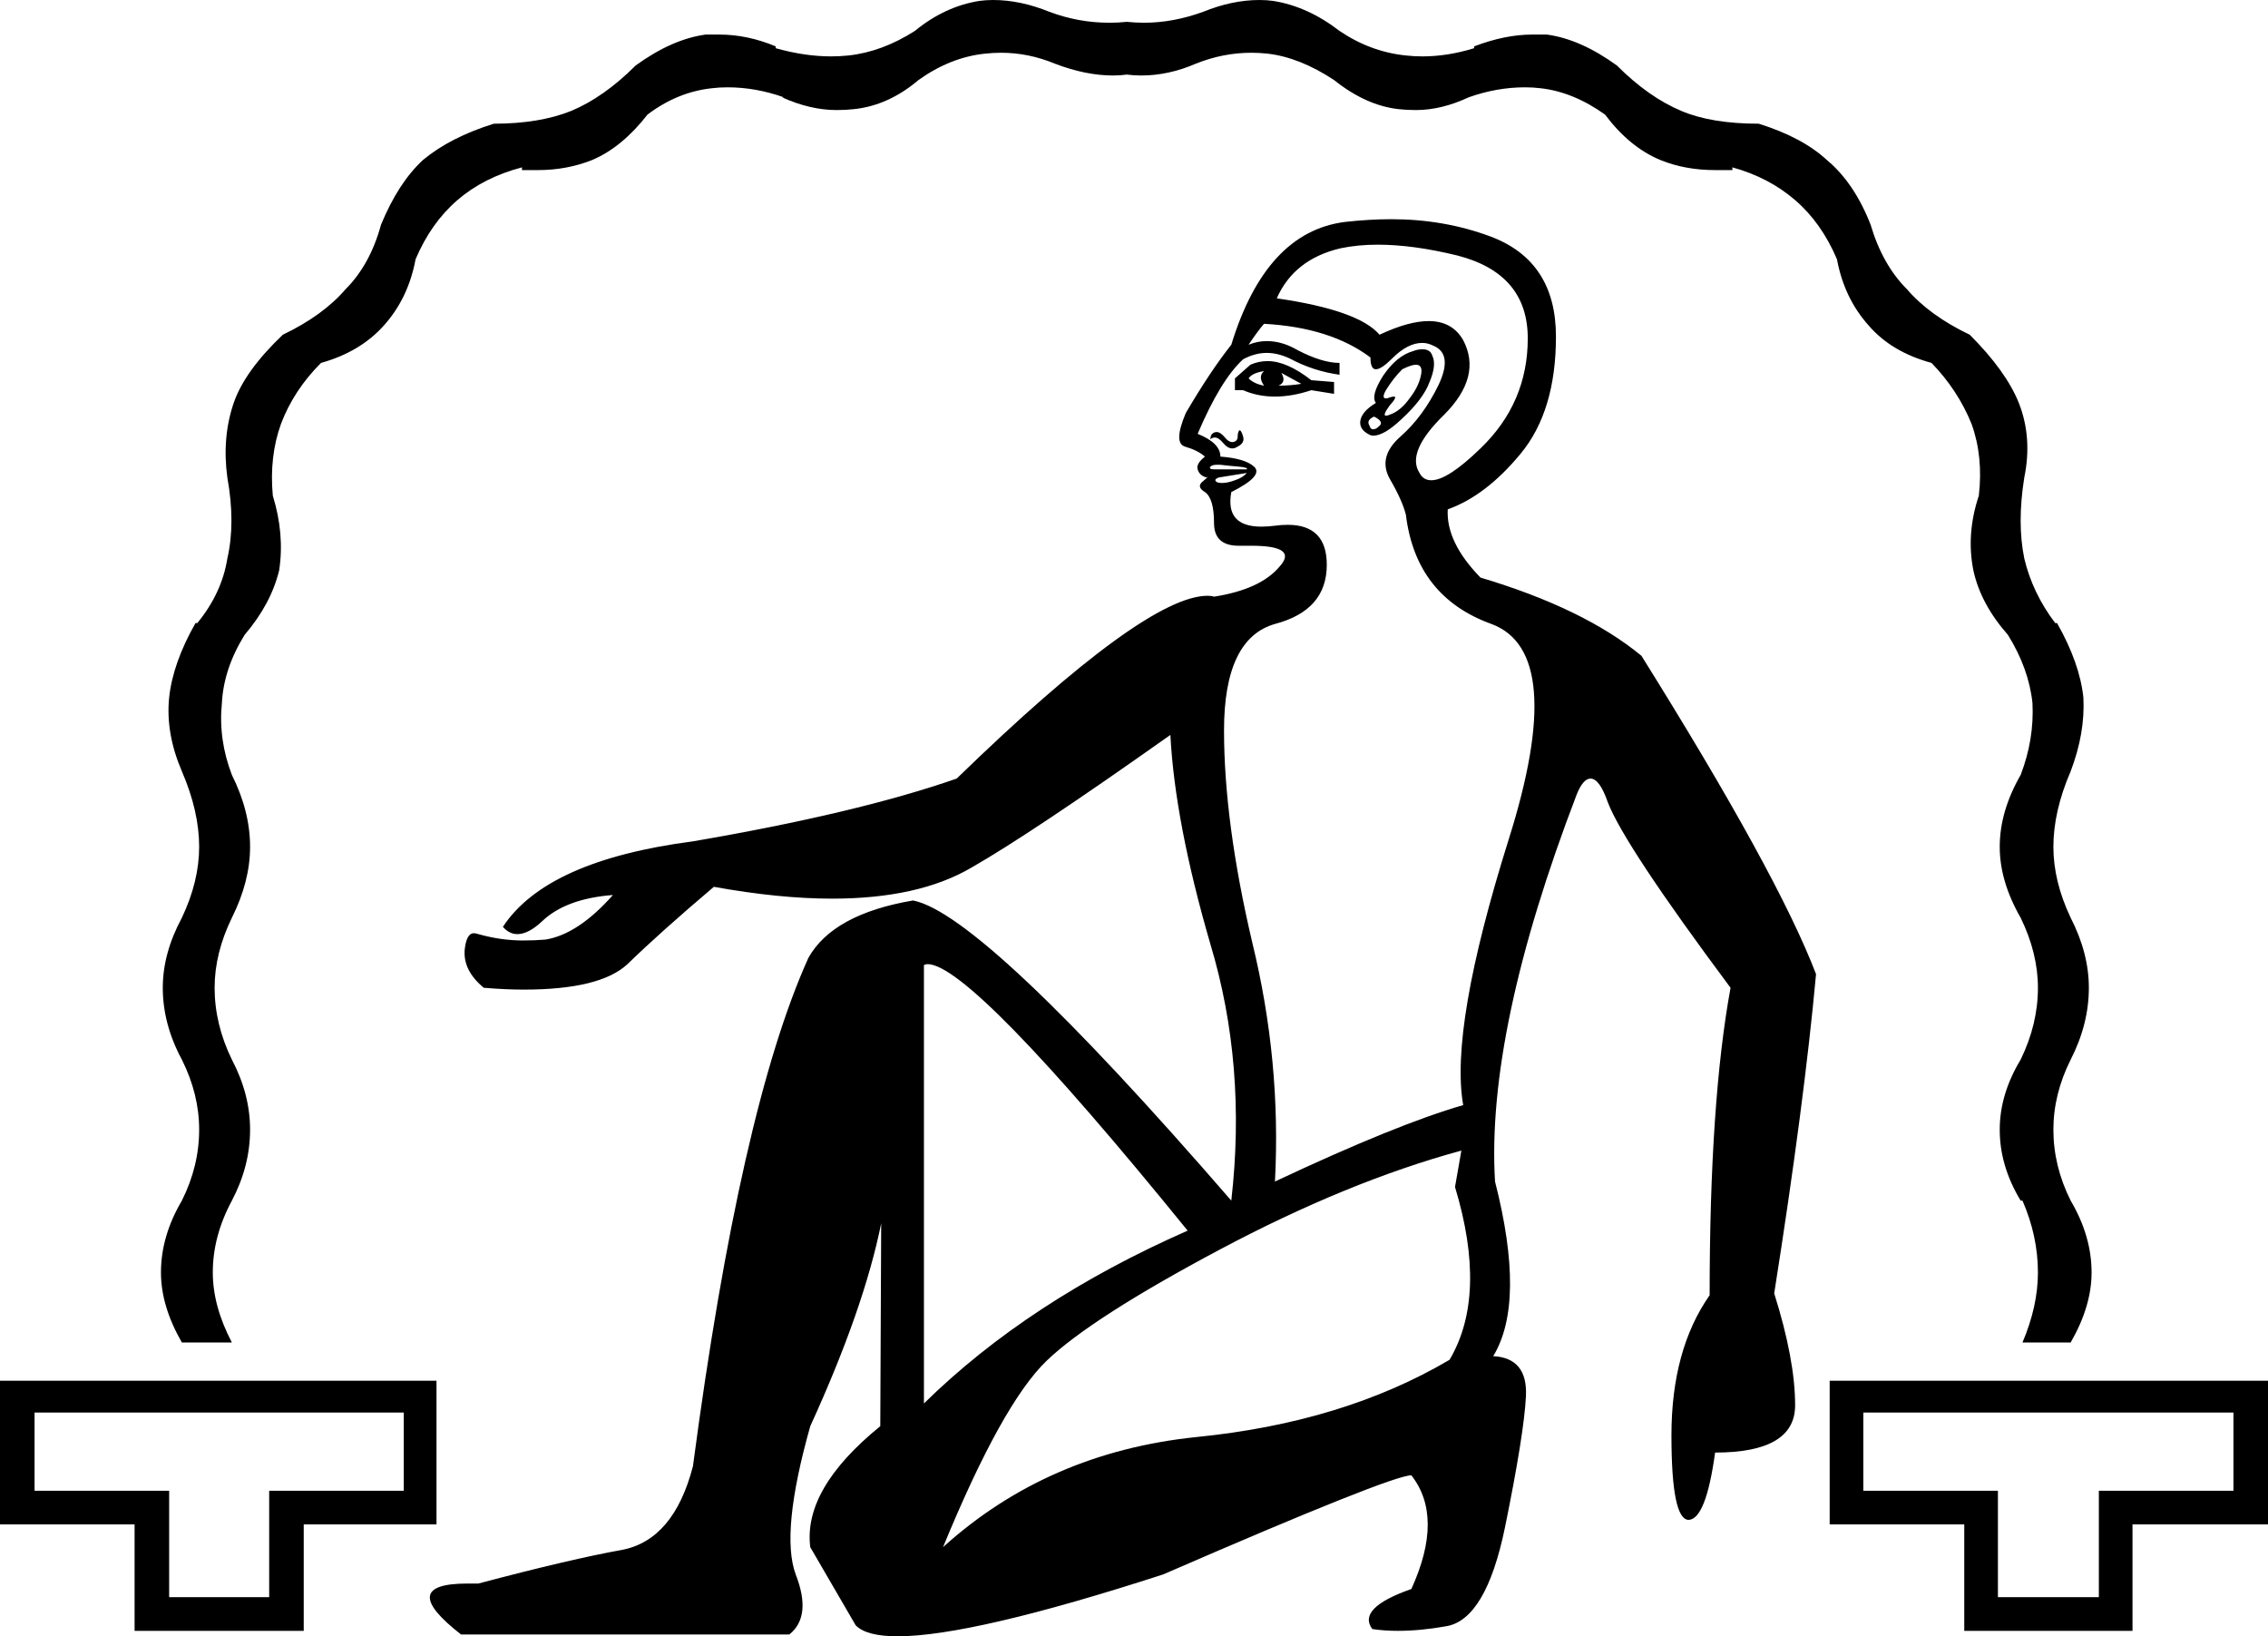<?xml version='1.0' encoding ='UTF-8' standalone='yes'?>
<svg width='24.94' height='17.99' xmlns='http://www.w3.org/2000/svg' xmlns:xlink='http://www.w3.org/1999/xlink' >
<path style='fill:black; stroke:none' d=' M 13.9 4.08  Q 13.83 4.14 13.9 4.24  Q 13.79 4.22 13.73 4.16  Q 13.77 4.1 13.9 4.08  Z  M 14.09 4.1  L 14.31 4.22  Q 14.19 4.24 14.06 4.24  Q 14.15 4.2 14.09 4.1  Z  M 13.94 3.97  Q 13.84 3.97 13.75 4.01  L 13.58 4.16  L 13.58 4.29  L 13.67 4.29  Q 13.83 4.36 14.02 4.36  Q 14.21 4.36 14.42 4.29  L 14.67 4.33  L 14.67 4.2  L 14.42 4.18  Q 14.15 3.97 13.94 3.97  Z  M 15.57 4.01  Q 15.64 4.01 15.63 4.1  Q 15.61 4.24 15.5 4.38  Q 15.4 4.52 15.28 4.56  Q 15.26 4.57 15.24 4.57  Q 15.2 4.57 15.28 4.46  Q 15.37 4.36 15.33 4.36  Q 15.31 4.36 15.28 4.37  Q 15.26 4.38 15.24 4.38  Q 15.19 4.38 15.24 4.29  Q 15.32 4.16 15.42 4.06  Q 15.52 4.01 15.57 4.01  Z  M 15.11 4.58  Q 15.23 4.64 15.16 4.69  Q 15.13 4.72 15.1 4.72  Q 15.07 4.72 15.06 4.68  Q 15.02 4.62 15.11 4.58  Z  M 15.64 3.84  Q 15.59 3.84 15.54 3.86  Q 15.36 3.91 15.21 4.13  Q 15.07 4.35 15.13 4.43  Q 14.98 4.52 14.96 4.62  Q 14.94 4.72 15.06 4.78  Q 15.08 4.79 15.1 4.79  Q 15.22 4.79 15.41 4.61  Q 15.65 4.39 15.72 4.2  Q 15.8 4.01 15.75 3.91  Q 15.73 3.84 15.64 3.84  Z  M 13.63 4.73  Q 13.63 4.73 13.63 4.73  Q 13.61 4.75 13.61 4.8  Q 13.61 4.85 13.56 4.86  Q 13.56 4.86 13.55 4.86  Q 13.51 4.86 13.47 4.81  Q 13.42 4.75 13.38 4.75  Q 13.35 4.75 13.33 4.77  Q 13.31 4.79 13.31 4.83  Q 13.33 4.81 13.36 4.81  Q 13.4 4.81 13.45 4.87  Q 13.5 4.93 13.55 4.93  Q 13.58 4.93 13.61 4.91  Q 13.69 4.87 13.67 4.8  Q 13.65 4.73 13.63 4.73  Z  M 13.38 5.11  Q 13.4 5.11 13.42 5.11  Q 13.5 5.12 13.62 5.13  Q 13.73 5.14 13.71 5.16  L 13.35 5.16  Q 13.29 5.16 13.31 5.13  Q 13.33 5.11 13.38 5.11  Z  M 15.15 2.69  Q 15.54 2.69 16.03 2.81  Q 16.8 3.01 16.8 3.72  Q 16.8 4.43 16.28 4.93  Q 15.92 5.28 15.74 5.28  Q 15.65 5.28 15.61 5.2  Q 15.46 4.97 15.88 4.56  Q 16.3 4.14 16.09 3.74  Q 15.97 3.53 15.71 3.53  Q 15.49 3.53 15.17 3.68  Q 14.94 3.41 14.04 3.28  Q 14.23 2.85 14.74 2.73  Q 14.93 2.69 15.15 2.69  Z  M 13.71 5.2  Q 13.67 5.25 13.58 5.28  Q 13.5 5.31 13.44 5.31  Q 13.38 5.31 13.37 5.29  Q 13.35 5.27 13.4 5.25  L 13.71 5.2  Z  M 13.9 3.56  Q 14.63 3.6 15.07 3.93  Q 15.07 4.06 15.13 4.06  Q 15.19 4.06 15.31 3.94  Q 15.48 3.77 15.64 3.77  Q 15.7 3.77 15.76 3.8  Q 15.98 3.89 15.82 4.23  Q 15.65 4.58 15.4 4.8  Q 15.15 5.02 15.28 5.26  Q 15.42 5.5 15.46 5.66  Q 15.57 6.56 16.4 6.86  Q 17.24 7.17 16.59 9.23  Q 15.94 11.3 16.09 12.15  Q 15.36 12.36 14.02 12.99  Q 14.09 11.67 13.77 10.36  Q 13.46 9.04 13.46 8.03  Q 13.46 7.02 14.02 6.86  Q 14.59 6.71 14.59 6.21  Q 14.59 5.77 14.16 5.77  Q 14.09 5.77 14.02 5.78  Q 13.94 5.79 13.87 5.79  Q 13.47 5.79 13.54 5.41  Q 13.9 5.23 13.79 5.13  Q 13.69 5.04 13.42 5.02  Q 13.42 4.87 13.17 4.77  Q 13.42 4.18 13.67 3.95  Q 13.8 3.88 13.93 3.88  Q 14.05 3.88 14.18 3.94  Q 14.44 4.08 14.73 4.12  L 14.73 3.99  Q 14.54 3.99 14.27 3.85  Q 14.1 3.75 13.93 3.75  Q 13.83 3.75 13.73 3.79  Q 13.83 3.64 13.9 3.56  Z  M 10.92 0  Q 10.84 0 10.77 0.01  Q 10.39 0.07 10.06 0.34  Q 9.7 0.57 9.33 0.61  Q 9.23 0.62 9.14 0.62  Q 8.85 0.62 8.53 0.53  L 8.53 0.51  Q 8.22 0.38 7.91 0.38  Q 7.84 0.38 7.76 0.38  Q 7.39 0.43 6.99 0.72  Q 6.64 1.07 6.28 1.22  Q 5.93 1.36 5.43 1.36  Q 4.95 1.51 4.65 1.76  Q 4.38 2.01 4.19 2.47  Q 4.07 2.91 3.8 3.18  Q 3.55 3.47 3.11 3.68  Q 2.69 4.08 2.57 4.43  Q 2.44 4.81 2.5 5.25  Q 2.59 5.75 2.5 6.14  Q 2.44 6.52 2.17 6.85  L 2.15 6.85  Q 1.9 7.29 1.86 7.67  Q 1.82 8.06 2 8.48  Q 2.19 8.92 2.19 9.31  Q 2.19 9.69 2 10.09  Q 1.79 10.48 1.79 10.86  Q 1.79 11.26 2 11.65  Q 2.19 12.03 2.19 12.42  Q 2.19 12.82 2 13.2  Q 1.77 13.59 1.77 13.99  Q 1.77 14.36 2 14.76  L 2.55 14.76  Q 2.34 14.36 2.34 13.99  Q 2.34 13.59 2.55 13.2  Q 2.75 12.82 2.75 12.42  Q 2.75 12.03 2.55 11.65  Q 2.36 11.26 2.36 10.86  Q 2.36 10.48 2.55 10.09  Q 2.75 9.69 2.75 9.31  Q 2.75 8.92 2.55 8.52  Q 2.4 8.13 2.44 7.73  Q 2.46 7.35 2.69 6.98  Q 2.98 6.64 3.07 6.27  Q 3.13 5.87 3 5.45  Q 2.96 5.02 3.09 4.66  Q 3.23 4.29 3.53 3.99  Q 3.96 3.87 4.22 3.58  Q 4.49 3.28 4.57 2.85  Q 4.74 2.45 5.03 2.2  Q 5.32 1.95 5.74 1.84  L 5.74 1.87  Q 5.83 1.87 5.92 1.87  Q 6.23 1.87 6.51 1.76  Q 6.84 1.62 7.12 1.26  Q 7.45 1.01 7.83 0.97  Q 7.91 0.96 8 0.96  Q 8.31 0.96 8.62 1.07  L 8.6 1.07  Q 8.91 1.21 9.2 1.21  Q 9.3 1.21 9.39 1.2  Q 9.77 1.16 10.1 0.88  Q 10.45 0.63 10.83 0.59  Q 10.92 0.58 11.01 0.58  Q 11.31 0.58 11.6 0.7  Q 11.94 0.83 12.24 0.83  Q 12.32 0.83 12.39 0.82  Q 12.47 0.83 12.55 0.83  Q 12.85 0.83 13.15 0.7  Q 13.45 0.58 13.76 0.58  Q 13.85 0.58 13.94 0.59  Q 14.29 0.63 14.67 0.88  Q 15.02 1.16 15.38 1.2  Q 15.47 1.21 15.57 1.21  Q 15.85 1.21 16.15 1.07  Q 16.46 0.96 16.77 0.96  Q 16.86 0.96 16.94 0.97  Q 17.3 1.01 17.65 1.26  Q 17.92 1.62 18.26 1.76  Q 18.53 1.87 18.86 1.87  Q 18.95 1.87 19.05 1.87  L 19.05 1.84  Q 19.45 1.95 19.74 2.2  Q 20.03 2.45 20.2 2.85  Q 20.28 3.28 20.55 3.58  Q 20.8 3.87 21.24 3.99  Q 21.53 4.29 21.68 4.66  Q 21.81 5.02 21.76 5.45  Q 21.62 5.87 21.7 6.27  Q 21.78 6.64 22.08 6.98  Q 22.31 7.35 22.35 7.73  Q 22.37 8.13 22.22 8.52  Q 21.99 8.92 21.99 9.31  Q 21.99 9.69 22.22 10.09  Q 22.41 10.48 22.41 10.86  Q 22.41 11.26 22.22 11.65  Q 21.99 12.03 21.99 12.42  Q 21.99 12.82 22.22 13.2  L 22.24 13.2  Q 22.41 13.59 22.41 13.99  Q 22.41 14.36 22.24 14.76  L 22.77 14.76  Q 23 14.36 23 13.99  Q 23 13.59 22.77 13.2  Q 22.58 12.82 22.58 12.42  Q 22.58 12.03 22.77 11.65  Q 22.97 11.26 22.97 10.86  Q 22.97 10.48 22.77 10.09  Q 22.58 9.69 22.58 9.31  Q 22.58 8.92 22.77 8.48  Q 22.93 8.06 22.91 7.67  Q 22.87 7.29 22.62 6.85  L 22.6 6.85  Q 22.35 6.52 22.26 6.14  Q 22.18 5.75 22.26 5.25  Q 22.35 4.81 22.2 4.43  Q 22.06 4.08 21.66 3.68  Q 21.22 3.47 20.97 3.18  Q 20.7 2.91 20.57 2.47  Q 20.39 2.01 20.09 1.76  Q 19.82 1.51 19.34 1.36  Q 18.82 1.36 18.49 1.22  Q 18.13 1.07 17.78 0.72  Q 17.38 0.43 17.01 0.38  Q 16.93 0.38 16.85 0.38  Q 16.55 0.38 16.21 0.51  L 16.21 0.53  Q 15.92 0.62 15.64 0.62  Q 15.55 0.62 15.46 0.61  Q 15.07 0.57 14.73 0.34  Q 14.38 0.07 14 0.01  Q 13.93 0 13.85 0  Q 13.55 0 13.23 0.13  Q 12.9 0.25 12.58 0.25  Q 12.49 0.25 12.39 0.24  Q 12.3 0.25 12.2 0.25  Q 11.86 0.25 11.54 0.13  Q 11.22 0 10.92 0  Z  M 10.2 10.6  Q 10.68 10.6 13.06 13.53  Q 11.31 14.3 10.16 15.43  L 10.16 10.61  Q 10.18 10.6 10.2 10.6  Z  M 16.07 12.65  L 16 13.05  Q 16.36 14.24 15.94 14.95  Q 14.77 15.64 13.15 15.8  Q 11.52 15.97 10.37 17.01  Q 11.02 15.43 11.51 14.96  Q 12 14.49 13.41 13.74  Q 14.82 12.99 16.07 12.65  Z  M 4.44 15.53  L 4.44 16.39  L 2.96 16.39  L 2.96 17.56  L 1.86 17.56  L 1.86 16.39  L 0.38 16.39  L 0.38 15.53  Z  M 24.56 15.53  L 24.56 16.39  L 23.08 16.39  L 23.08 17.56  L 21.97 17.56  L 21.97 16.39  L 20.49 16.39  L 20.49 15.53  Z  M 0 15.18  L 0 16.76  L 1.48 16.76  L 1.48 17.93  L 3.34 17.93  L 3.34 16.76  L 4.8 16.76  L 4.8 15.18  Z  M 20.12 15.18  L 20.12 16.76  L 21.6 16.76  L 21.6 17.93  L 23.45 17.93  L 23.45 16.76  L 24.94 16.76  L 24.94 15.18  Z  M 15.3 2.41  Q 15.06 2.41 14.79 2.44  Q 13.92 2.55 13.54 3.79  Q 13.31 4.08 13.04 4.54  Q 12.9 4.87 13.03 4.91  Q 13.17 4.95 13.25 5.02  Q 13.15 5.1 13.17 5.16  Q 13.19 5.23 13.27 5.25  Q 13.28 5.24 13.28 5.24  Q 13.29 5.24 13.23 5.29  Q 13.15 5.35 13.25 5.41  Q 13.35 5.48 13.35 5.75  Q 13.35 6 13.62 6  Q 13.65 6 13.67 6  Q 13.72 6 13.76 6  Q 14.28 6 14.07 6.23  Q 13.86 6.48 13.35 6.56  Q 13.32 6.55 13.28 6.55  Q 12.59 6.55 10.52 8.56  Q 9.43 8.94 7.62 9.25  Q 6.01 9.46 5.53 10.19  Q 5.6 10.27 5.69 10.27  Q 5.81 10.27 5.96 10.13  Q 6.22 9.88 6.74 9.84  L 6.74 9.84  Q 6.36 10.27 6 10.33  Q 5.88 10.34 5.75 10.34  Q 5.51 10.34 5.26 10.27  Q 5.23 10.26 5.21 10.26  Q 5.13 10.26 5.11 10.44  Q 5.09 10.67 5.32 10.86  Q 5.56 10.88 5.76 10.88  Q 6.6 10.88 6.9 10.6  Q 7.26 10.25 7.85 9.75  Q 8.57 9.88 9.15 9.88  Q 10.1 9.88 10.68 9.54  Q 11.33 9.17 12.87 8.08  Q 12.92 9.04 13.31 10.38  Q 13.71 11.71 13.54 13.2  Q 10.81 10.05 10.04 9.9  Q 9.16 10.05 8.89 10.53  Q 8.14 12.19 7.62 16.12  Q 7.41 16.93 6.84 17.04  Q 6.28 17.14 5.26 17.41  Q 5.2 17.41 5.14 17.41  Q 4.35 17.41 5.07 17.97  L 8.68 17.97  Q 8.93 17.77 8.75 17.31  Q 8.58 16.85 8.91 15.68  Q 9.5 14.39 9.69 13.45  L 9.69 13.45  L 9.68 15.68  Q 8.83 16.37 8.91 17.01  L 9.41 17.87  Q 9.53 17.99 9.87 17.99  Q 10.69 17.99 12.79 17.31  Q 15.3 16.22 15.52 16.22  Q 15.88 16.68 15.52 17.47  Q 14.92 17.68 15.09 17.91  Q 15.22 17.93 15.37 17.93  Q 15.62 17.93 15.9 17.88  Q 16.34 17.81 16.55 16.79  Q 16.76 15.76 16.78 15.35  Q 16.8 14.93 16.42 14.91  Q 16.78 14.32 16.44 12.99  Q 16.34 11.34 17.34 8.73  Q 17.41 8.56 17.49 8.56  Q 17.59 8.56 17.68 8.82  Q 17.86 9.29 19.03 10.86  Q 18.8 12.11 18.8 14.24  Q 18.38 14.84 18.38 15.78  Q 18.38 16.71 18.57 16.71  Q 18.57 16.71 18.57 16.71  Q 18.76 16.7 18.86 15.97  Q 19.74 15.97 19.74 15.45  Q 19.74 14.95 19.51 14.22  Q 19.84 12.13 19.97 10.71  Q 19.55 9.61 18.05 7.21  Q 17.42 6.69 16.28 6.35  Q 15.9 5.96 15.92 5.6  Q 16.34 5.45 16.72 4.99  Q 17.11 4.52 17.11 3.7  Q 17.11 2.87 16.39 2.6  Q 15.88 2.41 15.3 2.41  Z '/></svg>
